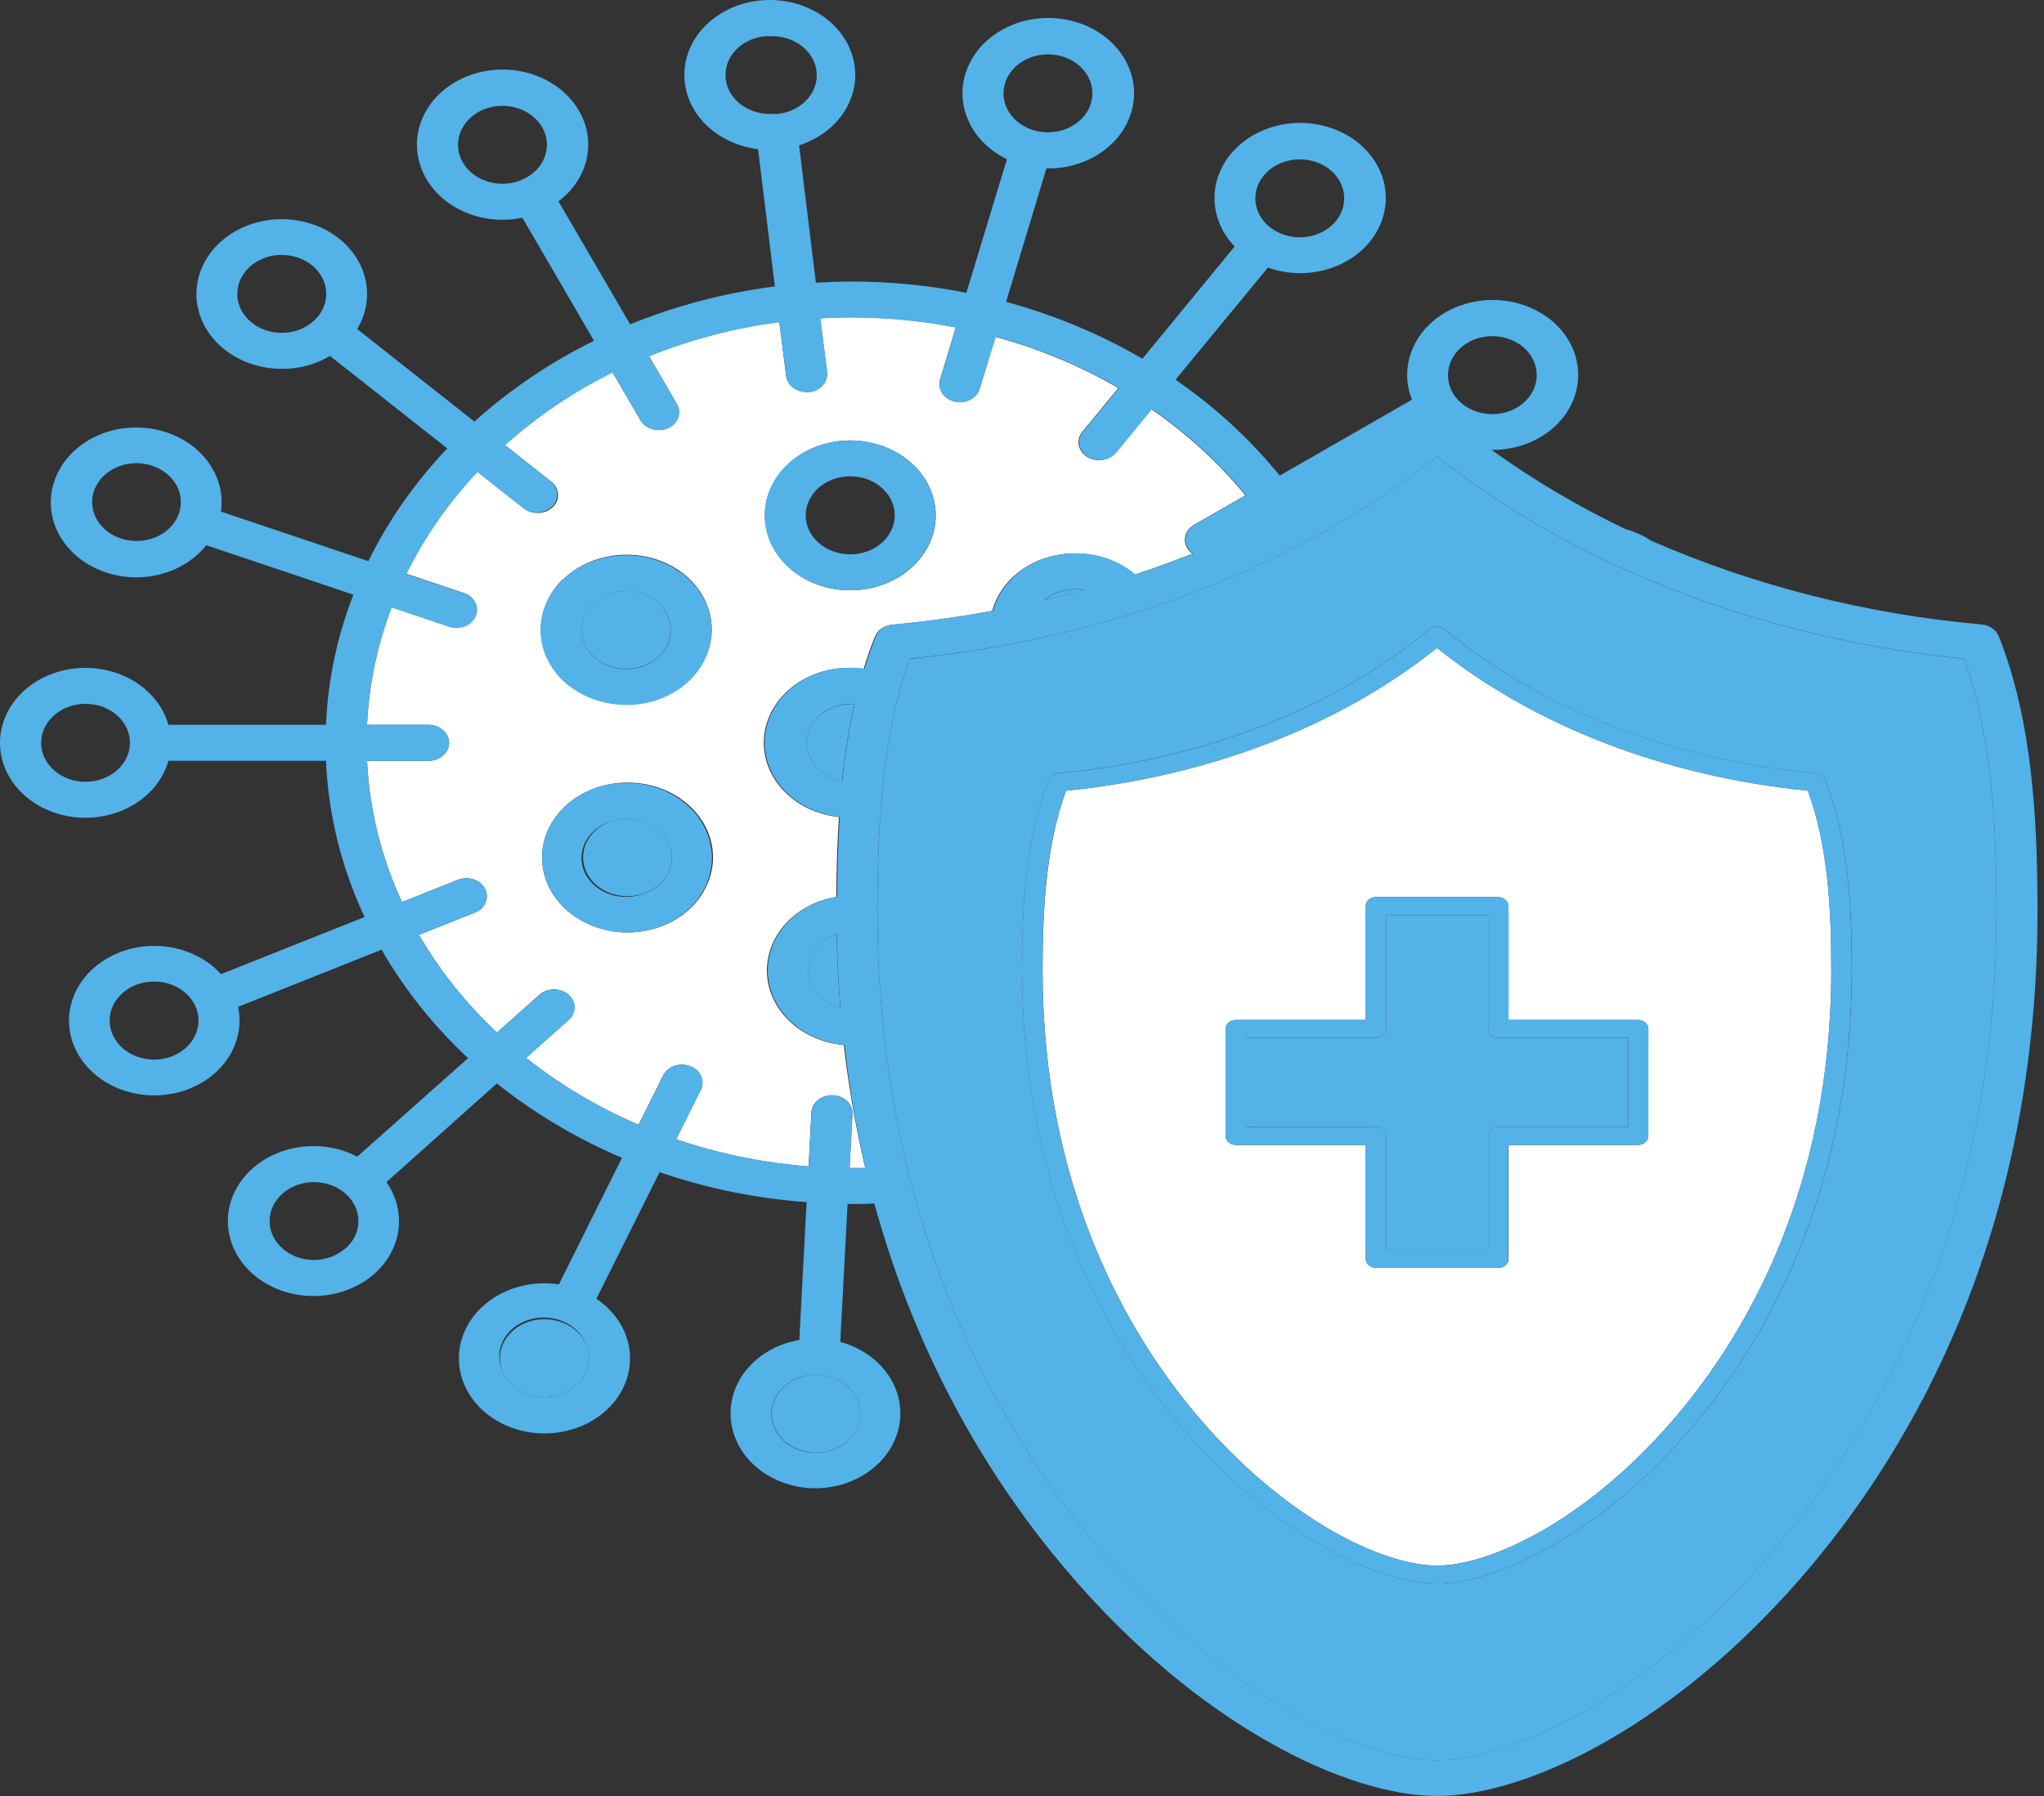 <svg width="33" height="29" viewBox="0 0 33 29" fill="none" xmlns="http://www.w3.org/2000/svg">
<rect x="0" y="0" width="33" height="29" fill="#333333" stroke="none"/>
<path d="M13.373 15.14C13.293 15.185 13.225 15.243 13.172 15.311C13.119 15.379 13.082 15.456 13.062 15.537C13.025 15.693 13.056 15.855 13.149 15.991C13.243 16.127 13.391 16.228 13.566 16.272C13.535 15.884 13.514 15.489 13.507 15.082C13.46 15.097 13.415 15.117 13.373 15.14Z" fill="#53B2E8"/>
<path d="M13.21 11.573C13.125 11.655 13.067 11.756 13.041 11.864C13.015 11.972 13.022 12.084 13.061 12.189C13.1 12.294 13.17 12.388 13.264 12.462C13.357 12.536 13.472 12.586 13.595 12.609C13.636 12.193 13.703 11.779 13.794 11.369C13.777 11.369 13.761 11.369 13.744 11.369C13.644 11.369 13.544 11.387 13.452 11.422C13.36 11.457 13.278 11.509 13.21 11.573Z" fill="#53B2E8"/>
<path d="M6.919 12.285H5.926C5.963 13.069 6.153 13.84 6.49 14.567L7.392 14.207C7.472 14.175 7.564 14.172 7.646 14.199C7.728 14.226 7.795 14.281 7.831 14.351C7.867 14.421 7.87 14.502 7.839 14.574C7.809 14.646 7.746 14.704 7.666 14.736L6.764 15.095C7.097 15.67 7.521 16.202 8.023 16.673L8.717 16.055C8.779 16.004 8.862 15.975 8.948 15.976C9.034 15.977 9.116 16.007 9.177 16.06C9.238 16.112 9.273 16.184 9.275 16.259C9.277 16.334 9.246 16.408 9.188 16.463L8.493 17.081C9.038 17.515 9.649 17.878 10.309 18.163L10.707 17.365C10.742 17.294 10.807 17.239 10.889 17.211C10.971 17.183 11.062 17.185 11.143 17.216C11.223 17.247 11.287 17.304 11.319 17.376C11.351 17.448 11.349 17.528 11.313 17.598L10.916 18.396C11.602 18.63 12.321 18.777 13.054 18.834L13.1 17.962C13.104 17.885 13.143 17.813 13.208 17.761C13.273 17.709 13.358 17.682 13.446 17.685C13.534 17.689 13.617 17.722 13.676 17.779C13.735 17.836 13.766 17.912 13.762 17.988L13.716 18.86H13.748C13.823 18.86 13.898 18.86 13.969 18.86C13.815 18.203 13.7 17.54 13.623 16.873C13.574 16.869 13.526 16.863 13.478 16.854C13.166 16.796 12.886 16.646 12.687 16.428C12.487 16.21 12.379 15.938 12.382 15.659C12.385 15.379 12.499 15.109 12.703 14.895C12.907 14.68 13.19 14.534 13.503 14.482C13.503 14.064 13.516 13.631 13.545 13.193C13.362 13.174 13.186 13.123 13.026 13.043C12.867 12.963 12.727 12.855 12.615 12.727C12.504 12.599 12.422 12.453 12.376 12.296C12.33 12.14 12.32 11.978 12.346 11.818C12.373 11.659 12.436 11.505 12.531 11.367C12.626 11.229 12.752 11.109 12.9 11.014C13.049 10.92 13.218 10.852 13.397 10.815C13.576 10.779 13.762 10.774 13.943 10.801C13.998 10.624 14.054 10.45 14.127 10.28C14.147 10.228 14.184 10.182 14.233 10.148C14.283 10.114 14.342 10.093 14.405 10.087C14.947 10.037 15.486 9.962 16.019 9.864C16.044 9.772 16.081 9.682 16.13 9.597C16.211 9.455 16.324 9.329 16.461 9.226C16.599 9.122 16.758 9.044 16.931 8.995C17.17 8.926 17.426 8.917 17.672 8.966C17.917 9.016 18.142 9.124 18.323 9.278C18.638 9.174 18.947 9.061 19.25 8.941C19.21 8.912 19.179 8.875 19.158 8.833C19.137 8.792 19.128 8.747 19.131 8.701C19.133 8.656 19.148 8.612 19.174 8.572C19.2 8.533 19.236 8.499 19.279 8.474L20.107 7.999C19.678 7.475 19.167 7.007 18.59 6.607L18.012 7.311C17.981 7.348 17.941 7.378 17.894 7.399C17.847 7.42 17.795 7.431 17.743 7.431C17.674 7.431 17.606 7.411 17.55 7.376C17.515 7.353 17.485 7.325 17.462 7.292C17.439 7.26 17.424 7.224 17.417 7.186C17.41 7.149 17.412 7.11 17.422 7.073C17.432 7.036 17.45 7.001 17.476 6.97L18.055 6.266C17.441 5.909 16.772 5.63 16.069 5.438L15.817 6.277C15.799 6.339 15.757 6.393 15.699 6.432C15.642 6.471 15.571 6.493 15.498 6.493C15.469 6.492 15.44 6.489 15.412 6.483C15.37 6.473 15.331 6.456 15.296 6.433C15.262 6.41 15.232 6.381 15.211 6.348C15.189 6.315 15.175 6.279 15.169 6.241C15.163 6.203 15.166 6.165 15.177 6.128L15.432 5.286C14.878 5.178 14.313 5.123 13.746 5.123C13.577 5.123 13.409 5.13 13.242 5.139L13.353 6.01C13.362 6.086 13.336 6.163 13.281 6.223C13.226 6.283 13.146 6.321 13.059 6.329H13.023C12.941 6.33 12.862 6.303 12.8 6.255C12.739 6.207 12.701 6.141 12.692 6.07L12.582 5.199C11.854 5.294 11.146 5.48 10.478 5.75L10.929 6.525C10.968 6.593 10.975 6.672 10.948 6.744C10.921 6.816 10.863 6.877 10.786 6.912C10.739 6.933 10.687 6.944 10.635 6.944C10.574 6.944 10.514 6.929 10.462 6.901C10.41 6.873 10.368 6.833 10.34 6.785L9.889 6.011C9.249 6.329 8.664 6.725 8.151 7.186L8.886 7.767C8.921 7.791 8.95 7.822 8.971 7.857C8.992 7.892 9.005 7.93 9.008 7.969C9.012 8.009 9.007 8.048 8.992 8.086C8.978 8.123 8.955 8.158 8.925 8.187C8.895 8.216 8.858 8.24 8.817 8.257C8.777 8.273 8.732 8.282 8.687 8.283C8.642 8.284 8.598 8.277 8.556 8.263C8.514 8.248 8.476 8.226 8.444 8.198L7.708 7.618C7.239 8.116 6.853 8.67 6.56 9.263L7.487 9.575C7.56 9.599 7.62 9.645 7.657 9.704C7.695 9.763 7.708 9.832 7.694 9.899C7.68 9.966 7.639 10.026 7.58 10.069C7.52 10.113 7.446 10.136 7.368 10.136C7.328 10.136 7.288 10.13 7.25 10.117L6.323 9.805C6.089 10.418 5.955 11.058 5.926 11.704H6.919C7.007 11.704 7.091 11.735 7.153 11.789C7.215 11.844 7.25 11.918 7.25 11.995C7.25 12.072 7.215 12.146 7.153 12.2C7.091 12.255 7.007 12.285 6.919 12.285ZM12.378 8.072C12.432 7.848 12.557 7.643 12.739 7.479C12.921 7.315 13.151 7.2 13.404 7.146C13.658 7.092 13.923 7.103 14.169 7.176C14.416 7.249 14.634 7.382 14.799 7.559C14.963 7.737 15.066 7.951 15.098 8.178C15.129 8.405 15.086 8.635 14.974 8.841C14.863 9.047 14.687 9.222 14.467 9.344C14.247 9.466 13.992 9.532 13.731 9.532C13.634 9.532 13.537 9.523 13.442 9.506C13.265 9.473 13.097 9.41 12.947 9.32C12.798 9.23 12.67 9.115 12.572 8.982C12.473 8.849 12.405 8.7 12.372 8.544C12.339 8.387 12.341 8.227 12.378 8.072ZM11.361 14.394C11.279 14.536 11.166 14.662 11.028 14.766C10.891 14.869 10.731 14.948 10.559 14.996C10.211 15.095 9.833 15.07 9.507 14.924C9.181 14.779 8.933 14.527 8.819 14.222C8.706 13.917 8.735 13.585 8.901 13.298C9.067 13.012 9.355 12.795 9.703 12.696C10.051 12.596 10.43 12.622 10.757 12.767C11.083 12.912 11.33 13.166 11.444 13.471C11.5 13.622 11.522 13.782 11.507 13.94C11.492 14.099 11.442 14.253 11.359 14.394H11.361ZM9.086 9.361C9.207 9.242 9.353 9.146 9.516 9.077C9.68 9.008 9.857 8.968 10.037 8.959C10.218 8.95 10.399 8.972 10.57 9.024C10.742 9.077 10.899 9.158 11.034 9.264C11.306 9.479 11.469 9.78 11.489 10.1C11.508 10.42 11.382 10.735 11.138 10.973C11.017 11.092 10.871 11.188 10.707 11.257C10.544 11.325 10.367 11.364 10.186 11.372C10.16 11.372 10.135 11.372 10.111 11.372C9.844 11.372 9.583 11.305 9.36 11.177C9.136 11.05 8.96 10.868 8.851 10.655C8.743 10.441 8.707 10.205 8.749 9.974C8.791 9.743 8.908 9.528 9.086 9.354V9.361Z" fill="white"/>
<path d="M23.2 25.28C24.082 25.28 25.666 24.521 27.074 22.854C28.211 21.508 29.566 19.167 29.566 15.665C29.566 14.731 29.521 13.661 29.187 12.767C26.892 12.539 24.772 11.724 23.2 10.461C21.623 11.724 19.506 12.539 17.212 12.767C16.881 13.661 16.832 14.731 16.832 15.665C16.832 19.167 18.187 21.508 19.324 22.854C20.732 24.521 22.319 25.28 23.2 25.28ZM19.786 18.342V16.614C19.786 16.576 19.804 16.539 19.835 16.512C19.866 16.485 19.908 16.469 19.952 16.469H22.049V14.63C22.049 14.591 22.066 14.555 22.097 14.527C22.128 14.5 22.17 14.485 22.214 14.485H24.184C24.228 14.485 24.27 14.5 24.301 14.527C24.332 14.555 24.35 14.591 24.35 14.63V16.469H26.446C26.49 16.469 26.532 16.485 26.564 16.512C26.595 16.539 26.612 16.576 26.612 16.614V18.342C26.612 18.381 26.595 18.418 26.564 18.445C26.532 18.472 26.49 18.488 26.446 18.488H24.355V20.327C24.355 20.365 24.338 20.402 24.307 20.429C24.276 20.456 24.233 20.472 24.19 20.472H22.214C22.17 20.472 22.128 20.456 22.097 20.429C22.066 20.402 22.049 20.365 22.049 20.327V18.488H19.952C19.908 18.488 19.866 18.472 19.835 18.445C19.804 18.418 19.786 18.381 19.786 18.342Z" fill="white"/>
<path d="M17.139 9.545C17.037 9.574 16.945 9.623 16.867 9.688C17.079 9.637 17.289 9.584 17.497 9.527C17.452 9.519 17.407 9.514 17.36 9.514C17.285 9.514 17.21 9.525 17.139 9.545Z" fill="#53B2E8"/>
<path d="M9.631 10.641C9.773 10.752 9.959 10.809 10.149 10.8C10.338 10.791 10.517 10.717 10.644 10.593C10.736 10.503 10.797 10.391 10.818 10.271C10.84 10.151 10.821 10.028 10.765 9.917C10.709 9.806 10.617 9.712 10.501 9.645C10.385 9.579 10.249 9.543 10.111 9.543H10.072C9.931 9.549 9.794 9.593 9.68 9.667C9.567 9.742 9.481 9.844 9.434 9.962C9.386 10.079 9.38 10.206 9.415 10.327C9.45 10.448 9.525 10.556 9.631 10.64V10.641Z" fill="#53B2E8"/>
<path d="M14.166 14.719C14.166 19.717 16.098 23.055 17.721 24.98C19.718 27.346 21.962 28.424 23.2 28.424C24.438 28.424 26.681 27.346 28.678 24.98C30.3 23.059 32.233 19.721 32.233 14.719C32.233 13.404 32.169 11.901 31.711 10.64C28.456 10.308 25.453 9.153 23.2 7.371C20.945 9.153 17.942 10.308 14.688 10.64C14.23 11.901 14.166 13.404 14.166 14.719ZM16.933 12.583C16.943 12.557 16.962 12.534 16.986 12.517C17.011 12.5 17.041 12.489 17.072 12.486C19.389 12.275 21.527 11.447 23.086 10.156C23.117 10.13 23.158 10.116 23.2 10.116C23.242 10.116 23.283 10.13 23.314 10.156C24.872 11.448 27.004 12.277 29.327 12.487C29.358 12.49 29.388 12.501 29.412 12.518C29.437 12.535 29.456 12.558 29.466 12.584C29.847 13.537 29.898 14.675 29.898 15.665C29.898 22.201 25.203 25.57 23.2 25.57C21.197 25.57 16.501 22.201 16.501 15.665C16.501 14.675 16.552 13.535 16.933 12.583Z" fill="#53B2E8"/>
<path d="M22.38 18.342V20.182H24.024V18.342C24.024 18.304 24.041 18.267 24.072 18.24C24.103 18.212 24.145 18.197 24.189 18.197H26.286V16.76H24.189C24.145 16.76 24.103 16.744 24.072 16.717C24.041 16.69 24.024 16.653 24.024 16.615V14.775H22.38V16.615C22.38 16.653 22.362 16.69 22.331 16.717C22.3 16.744 22.258 16.76 22.214 16.76H20.117V18.197H22.214C22.258 18.197 22.3 18.212 22.331 18.24C22.362 18.267 22.38 18.304 22.38 18.342Z" fill="#53B2E8"/>
<path d="M10.129 13.215C10.054 13.215 9.979 13.225 9.908 13.246C9.737 13.295 9.593 13.399 9.505 13.537C9.417 13.675 9.392 13.837 9.434 13.991C9.476 14.144 9.583 14.278 9.733 14.366C9.883 14.454 10.065 14.488 10.243 14.463C10.421 14.438 10.582 14.355 10.694 14.231C10.805 14.107 10.859 13.95 10.844 13.793C10.83 13.635 10.748 13.488 10.616 13.381C10.483 13.274 10.309 13.214 10.129 13.215Z" fill="#53B2E8"/>
<path d="M13.173 22.199C13.033 22.2 12.896 22.236 12.78 22.304C12.663 22.372 12.571 22.468 12.516 22.581C12.461 22.694 12.445 22.819 12.471 22.94C12.496 23.061 12.561 23.173 12.658 23.262C12.754 23.35 12.879 23.412 13.015 23.44C13.152 23.467 13.295 23.459 13.426 23.416C13.557 23.373 13.671 23.297 13.754 23.198C13.836 23.099 13.884 22.98 13.891 22.858C13.899 22.691 13.831 22.528 13.703 22.405C13.575 22.281 13.396 22.207 13.206 22.199H13.173Z" fill="#53B2E8"/>
<path d="M9.078 21.354C8.948 21.304 8.804 21.289 8.664 21.311C8.524 21.332 8.395 21.39 8.292 21.477C8.19 21.563 8.119 21.674 8.089 21.796C8.058 21.917 8.07 22.044 8.122 22.16C8.165 22.256 8.235 22.342 8.324 22.409C8.414 22.476 8.521 22.523 8.636 22.545C8.752 22.567 8.871 22.564 8.985 22.535C9.098 22.507 9.202 22.455 9.287 22.384C9.372 22.312 9.435 22.223 9.472 22.125C9.508 22.026 9.516 21.921 9.496 21.82C9.475 21.718 9.426 21.622 9.353 21.541C9.28 21.459 9.186 21.395 9.078 21.354Z" fill="#53B2E8"/>
<path d="M9.188 11.073C9.441 11.273 9.769 11.383 10.109 11.383C10.133 11.383 10.159 11.383 10.184 11.383C10.365 11.375 10.542 11.336 10.706 11.267C10.869 11.199 11.015 11.102 11.136 10.984C11.319 10.806 11.437 10.584 11.476 10.347C11.515 10.11 11.473 9.867 11.354 9.651C11.236 9.435 11.047 9.255 10.812 9.133C10.577 9.011 10.306 8.953 10.033 8.967C9.76 8.98 9.498 9.063 9.28 9.206C9.061 9.35 8.896 9.547 8.805 9.772C8.714 9.998 8.702 10.242 8.769 10.474C8.837 10.706 8.981 10.915 9.184 11.075L9.188 11.073ZM9.577 9.753C9.64 9.691 9.716 9.641 9.801 9.605C9.886 9.569 9.978 9.549 10.072 9.545H10.111C10.276 9.545 10.435 9.594 10.563 9.685C10.691 9.776 10.78 9.902 10.814 10.043C10.848 10.184 10.826 10.332 10.752 10.46C10.677 10.589 10.555 10.691 10.404 10.75C10.254 10.809 10.085 10.821 9.926 10.784C9.767 10.746 9.627 10.662 9.531 10.546C9.434 10.429 9.385 10.287 9.394 10.143C9.402 9.998 9.467 9.861 9.577 9.754V9.753Z" fill="#53B2E8"/>
<path d="M9.702 12.696C9.391 12.786 9.125 12.97 8.954 13.215C8.783 13.461 8.718 13.752 8.769 14.036C8.821 14.32 8.986 14.579 9.236 14.766C9.485 14.953 9.802 15.056 10.131 15.056C10.275 15.056 10.419 15.036 10.556 14.997C10.901 14.895 11.185 14.678 11.348 14.393C11.511 14.108 11.539 13.779 11.426 13.476C11.314 13.173 11.07 12.921 10.747 12.775C10.424 12.629 10.049 12.601 9.702 12.696ZM10.351 14.444C10.261 14.473 10.164 14.486 10.068 14.481C9.972 14.477 9.877 14.456 9.791 14.418C9.704 14.381 9.627 14.329 9.564 14.265C9.5 14.202 9.453 14.127 9.423 14.047C9.393 13.966 9.382 13.881 9.391 13.797C9.399 13.713 9.427 13.631 9.473 13.556C9.518 13.482 9.58 13.416 9.655 13.363C9.731 13.31 9.817 13.271 9.91 13.248C9.981 13.227 10.056 13.217 10.131 13.217C10.301 13.217 10.466 13.271 10.596 13.368C10.725 13.465 10.811 13.6 10.838 13.748C10.864 13.896 10.83 14.047 10.741 14.175C10.652 14.302 10.514 14.398 10.351 14.444Z" fill="#53B2E8"/>
<path d="M13.44 9.505C13.535 9.522 13.632 9.531 13.729 9.531C14.082 9.53 14.422 9.411 14.677 9.197C14.933 8.983 15.085 8.691 15.103 8.382C15.121 8.072 15.002 7.769 14.772 7.533C14.542 7.298 14.218 7.149 13.867 7.118C13.515 7.086 13.163 7.174 12.883 7.363C12.604 7.552 12.417 7.828 12.362 8.134C12.308 8.44 12.389 8.753 12.589 9.008C12.79 9.263 13.094 9.441 13.44 9.505ZM13.024 8.191C13.058 8.048 13.148 7.92 13.278 7.829C13.408 7.738 13.569 7.689 13.736 7.691C13.902 7.692 14.062 7.745 14.189 7.839C14.317 7.932 14.403 8.062 14.433 8.205C14.464 8.349 14.436 8.497 14.356 8.625C14.276 8.753 14.148 8.852 13.993 8.906C13.839 8.96 13.668 8.966 13.509 8.921C13.351 8.877 13.215 8.786 13.124 8.664C13.073 8.595 13.037 8.517 13.02 8.436C13.003 8.355 13.004 8.271 13.024 8.191Z" fill="#53B2E8"/>
<path d="M2.719 11.704C2.638 11.417 2.44 11.166 2.163 10.998C1.885 10.831 1.547 10.758 1.213 10.793C0.878 10.829 0.57 10.971 0.347 11.192C0.123 11.414 0 11.699 0 11.995C0 12.29 0.123 12.575 0.347 12.797C0.57 13.018 0.878 13.16 1.213 13.196C1.547 13.231 1.885 13.158 2.163 12.991C2.44 12.823 2.638 12.572 2.719 12.285H5.263C5.3 13.151 5.511 14.005 5.886 14.807L3.568 15.73C3.359 15.499 3.061 15.343 2.73 15.292C2.4 15.24 2.059 15.297 1.772 15.451C1.485 15.605 1.273 15.845 1.174 16.127C1.076 16.409 1.099 16.713 1.238 16.981C1.378 17.249 1.624 17.464 1.931 17.583C2.239 17.703 2.585 17.72 2.906 17.631C3.226 17.542 3.498 17.354 3.671 17.101C3.844 16.848 3.905 16.548 3.843 16.258L6.161 15.335C6.528 15.974 6.998 16.564 7.557 17.086L5.768 18.677C5.552 18.563 5.305 18.504 5.054 18.507C4.688 18.508 4.338 18.637 4.08 18.864C3.822 19.092 3.678 19.401 3.679 19.721C3.681 20.042 3.827 20.35 4.087 20.576C4.346 20.802 4.698 20.928 5.064 20.927H5.074C5.318 20.926 5.557 20.867 5.767 20.758C5.977 20.649 6.15 20.493 6.269 20.306C6.387 20.119 6.447 19.907 6.442 19.693C6.436 19.479 6.367 19.27 6.239 19.088L8.022 17.495C8.627 17.978 9.307 18.382 10.042 18.696L9.023 20.739C8.72 20.693 8.407 20.738 8.135 20.866C7.864 20.994 7.649 21.198 7.526 21.446C7.421 21.654 7.386 21.884 7.423 22.109C7.46 22.334 7.569 22.545 7.737 22.719C7.905 22.892 8.125 23.02 8.372 23.089C8.619 23.158 8.883 23.165 9.134 23.108C9.385 23.052 9.613 22.934 9.792 22.769C9.971 22.604 10.093 22.399 10.144 22.176C10.196 21.953 10.175 21.722 10.084 21.509C9.993 21.296 9.835 21.11 9.629 20.971L10.649 18.927C11.409 19.189 12.208 19.352 13.022 19.411L12.905 21.637C12.602 21.689 12.328 21.829 12.127 22.034C11.926 22.239 11.809 22.497 11.796 22.767C11.779 23.087 11.908 23.401 12.154 23.638C12.4 23.875 12.744 24.016 13.109 24.031H13.175C13.503 24.028 13.819 23.922 14.066 23.732C14.313 23.542 14.475 23.281 14.522 22.996C14.569 22.711 14.499 22.42 14.323 22.177C14.148 21.933 13.879 21.753 13.566 21.668L13.684 19.441H13.746C13.87 19.441 13.994 19.441 14.116 19.433C14.84 22.073 16.084 24.014 17.189 25.322C19.334 27.864 21.754 29 23.2 29C24.646 29 27.062 27.863 29.21 25.322C30.892 23.331 32.895 19.876 32.895 14.719C32.895 13.294 32.821 11.654 32.27 10.276C32.25 10.224 32.213 10.178 32.163 10.144C32.114 10.11 32.055 10.088 31.992 10.083C30.137 9.918 28.331 9.461 26.662 8.733C26.634 8.716 26.607 8.698 26.577 8.681C26.474 8.622 26.363 8.577 26.246 8.545C25.48 8.179 24.755 7.751 24.082 7.265H24.098C24.391 7.265 24.677 7.184 24.913 7.032C25.15 6.881 25.325 6.667 25.414 6.422C25.503 6.178 25.502 5.914 25.409 5.671C25.316 5.427 25.137 5.215 24.899 5.067C24.66 4.918 24.373 4.84 24.08 4.843C23.788 4.847 23.503 4.932 23.269 5.086C23.035 5.241 22.863 5.456 22.778 5.702C22.693 5.948 22.699 6.211 22.796 6.454L20.661 7.68C20.187 7.096 19.621 6.574 18.979 6.131L20.47 4.321C20.783 4.433 21.131 4.44 21.45 4.342C21.769 4.243 22.035 4.046 22.199 3.787C22.363 3.528 22.414 3.225 22.341 2.936C22.268 2.646 22.076 2.39 21.803 2.216C21.53 2.042 21.193 1.962 20.857 1.99C20.521 2.019 20.208 2.155 19.978 2.372C19.748 2.589 19.616 2.872 19.608 3.168C19.6 3.464 19.716 3.753 19.933 3.98L18.444 5.793C17.764 5.395 17.023 5.086 16.243 4.874L16.894 2.72H16.919C17.257 2.721 17.583 2.614 17.837 2.419C18.091 2.224 18.255 1.954 18.298 1.661C18.341 1.367 18.26 1.07 18.071 0.825C17.882 0.579 17.597 0.403 17.27 0.329C16.944 0.255 16.597 0.288 16.297 0.422C15.996 0.557 15.761 0.782 15.637 1.058C15.512 1.333 15.507 1.638 15.621 1.917C15.735 2.195 15.961 2.428 16.257 2.57L15.602 4.728C14.993 4.607 14.37 4.546 13.746 4.546C13.553 4.546 13.361 4.554 13.172 4.565L12.901 2.347C13.218 2.245 13.481 2.046 13.641 1.786C13.802 1.526 13.848 1.224 13.772 0.936C13.696 0.649 13.502 0.395 13.228 0.224C12.953 0.053 12.617 -0.025 12.282 0.007C11.947 0.038 11.637 0.176 11.41 0.394C11.182 0.612 11.054 0.896 11.049 1.191C11.044 1.486 11.162 1.773 11.381 1.998C11.6 2.222 11.906 2.368 12.239 2.409L12.51 4.625C11.701 4.729 10.915 4.935 10.174 5.237L9.016 3.251C9.25 3.075 9.411 2.835 9.471 2.569C9.531 2.304 9.487 2.028 9.347 1.787C9.229 1.584 9.049 1.414 8.826 1.297C8.604 1.179 8.348 1.119 8.089 1.123C7.829 1.127 7.576 1.196 7.359 1.32C7.141 1.444 6.968 1.62 6.859 1.826C6.75 2.033 6.709 2.262 6.742 2.488C6.774 2.714 6.879 2.928 7.043 3.104C7.208 3.28 7.425 3.412 7.671 3.485C7.917 3.558 8.182 3.569 8.434 3.516L9.59 5.502C8.879 5.854 8.229 6.293 7.66 6.807L5.766 5.313C5.907 5.08 5.957 4.813 5.908 4.552C5.859 4.291 5.715 4.052 5.496 3.87C5.277 3.688 4.997 3.575 4.697 3.546C4.398 3.518 4.096 3.576 3.838 3.713C3.58 3.849 3.38 4.056 3.269 4.301C3.158 4.547 3.141 4.817 3.222 5.072C3.303 5.326 3.477 5.551 3.717 5.71C3.957 5.87 4.25 5.956 4.552 5.955H4.627C4.878 5.944 5.12 5.872 5.327 5.747L7.221 7.24C6.699 7.79 6.269 8.404 5.947 9.061L3.568 8.261C3.6 8.036 3.559 7.807 3.45 7.602C3.341 7.396 3.168 7.221 2.951 7.098C2.734 6.974 2.482 6.907 2.224 6.903C1.965 6.899 1.71 6.958 1.489 7.075C1.267 7.192 1.087 7.361 0.97 7.563C0.853 7.766 0.802 7.993 0.825 8.219C0.848 8.445 0.943 8.66 1.098 8.841C1.254 9.023 1.465 9.161 1.707 9.242C1.865 9.295 2.032 9.323 2.201 9.323C2.423 9.322 2.642 9.275 2.838 9.185C3.035 9.094 3.204 8.964 3.331 8.804L5.705 9.602C5.442 10.28 5.293 10.988 5.263 11.704H2.719ZM1.381 12.624C1.239 12.624 1.101 12.587 0.983 12.518C0.865 12.448 0.773 12.35 0.718 12.235C0.664 12.12 0.65 11.994 0.678 11.872C0.705 11.75 0.774 11.638 0.874 11.55C0.974 11.462 1.102 11.402 1.241 11.377C1.38 11.353 1.525 11.366 1.656 11.413C1.787 11.461 1.899 11.541 1.978 11.645C2.056 11.748 2.098 11.87 2.098 11.995C2.098 12.161 2.022 12.321 1.888 12.439C1.754 12.557 1.571 12.623 1.381 12.624ZM3.159 16.7C3.11 16.817 3.022 16.918 2.906 16.991C2.791 17.064 2.654 17.105 2.512 17.109C2.37 17.113 2.23 17.08 2.109 17.015C1.989 16.949 1.893 16.853 1.835 16.739C1.786 16.645 1.764 16.542 1.772 16.439C1.779 16.335 1.815 16.235 1.878 16.147C1.94 16.059 2.026 15.986 2.128 15.934C2.23 15.882 2.345 15.853 2.463 15.85C2.581 15.846 2.698 15.868 2.804 15.914C2.91 15.96 3.001 16.027 3.07 16.112C3.139 16.196 3.183 16.293 3.199 16.396C3.214 16.499 3.2 16.603 3.159 16.7ZM5.575 20.158C5.509 20.217 5.43 20.264 5.343 20.296C5.256 20.328 5.163 20.345 5.069 20.345C4.976 20.346 4.883 20.33 4.797 20.299C4.711 20.268 4.632 20.222 4.566 20.164C4.499 20.106 4.446 20.037 4.409 19.961C4.372 19.885 4.353 19.804 4.353 19.721C4.352 19.638 4.37 19.557 4.405 19.48C4.441 19.404 4.493 19.334 4.559 19.275C4.625 19.216 4.704 19.17 4.79 19.137C4.877 19.105 4.97 19.088 5.064 19.088C5.158 19.087 5.252 19.103 5.339 19.134C5.426 19.165 5.505 19.211 5.572 19.269C5.64 19.327 5.693 19.396 5.73 19.472C5.767 19.548 5.786 19.63 5.787 19.712C5.787 19.795 5.77 19.877 5.734 19.953C5.699 20.03 5.646 20.1 5.58 20.158H5.575ZM9.447 22.183C9.39 22.296 9.296 22.393 9.177 22.46C9.057 22.527 8.918 22.561 8.777 22.559C8.635 22.556 8.497 22.517 8.381 22.446C8.265 22.375 8.175 22.276 8.123 22.16C8.083 22.082 8.062 21.999 8.061 21.914C8.059 21.828 8.077 21.744 8.114 21.665C8.151 21.587 8.205 21.515 8.274 21.455C8.343 21.396 8.426 21.349 8.516 21.318C8.606 21.287 8.703 21.272 8.8 21.275C8.897 21.277 8.992 21.297 9.08 21.333C9.168 21.369 9.247 21.42 9.312 21.483C9.376 21.547 9.426 21.621 9.457 21.701C9.492 21.778 9.509 21.86 9.507 21.943C9.505 22.025 9.485 22.107 9.447 22.183ZM20.404 2.834C20.486 2.734 20.602 2.656 20.735 2.613C20.868 2.57 21.012 2.562 21.151 2.59C21.289 2.619 21.414 2.683 21.511 2.774C21.607 2.866 21.671 2.98 21.693 3.103C21.716 3.226 21.696 3.352 21.637 3.465C21.578 3.578 21.482 3.673 21.361 3.738C21.241 3.804 21.1 3.836 20.958 3.831C20.817 3.827 20.68 3.785 20.565 3.712C20.488 3.664 20.423 3.603 20.374 3.533C20.324 3.463 20.291 3.384 20.276 3.303C20.261 3.221 20.265 3.138 20.287 3.057C20.308 2.977 20.348 2.901 20.404 2.834ZM16.224 1.351C16.266 1.209 16.361 1.085 16.496 0.999C16.63 0.913 16.794 0.871 16.96 0.879C17.125 0.887 17.283 0.946 17.405 1.044C17.527 1.143 17.607 1.276 17.63 1.42C17.652 1.565 17.617 1.712 17.531 1.836C17.444 1.96 17.311 2.054 17.154 2.102C16.996 2.149 16.825 2.148 16.67 2.097C16.514 2.046 16.383 1.95 16.299 1.824C16.204 1.681 16.177 1.511 16.224 1.351ZM8.795 2.531C8.766 2.61 8.72 2.683 8.658 2.746C8.597 2.809 8.523 2.861 8.438 2.898C8.291 2.965 8.121 2.984 7.959 2.953C7.797 2.922 7.652 2.842 7.549 2.728C7.447 2.614 7.392 2.472 7.395 2.326C7.398 2.181 7.459 2.041 7.566 1.93C7.674 1.819 7.822 1.744 7.985 1.719C8.149 1.693 8.317 1.718 8.462 1.789C8.607 1.86 8.719 1.972 8.78 2.108C8.841 2.243 8.846 2.393 8.795 2.531ZM5.082 5.165C5.004 5.242 4.904 5.301 4.794 5.337C4.683 5.372 4.563 5.383 4.447 5.368C4.33 5.353 4.219 5.314 4.124 5.252C4.029 5.191 3.952 5.11 3.901 5.017C3.85 4.923 3.826 4.82 3.832 4.717C3.837 4.614 3.871 4.513 3.932 4.424C3.992 4.335 4.076 4.26 4.177 4.207C4.278 4.153 4.393 4.122 4.511 4.117H4.549C4.688 4.117 4.824 4.152 4.94 4.218C5.057 4.284 5.149 4.378 5.205 4.49C5.262 4.601 5.28 4.724 5.258 4.844C5.237 4.964 5.175 5.076 5.082 5.166V5.165ZM13.89 22.857C13.884 22.98 13.836 23.099 13.754 23.199C13.671 23.299 13.557 23.376 13.425 23.419C13.293 23.462 13.15 23.471 13.013 23.444C12.875 23.416 12.75 23.354 12.653 23.265C12.556 23.175 12.491 23.063 12.466 22.942C12.44 22.82 12.457 22.695 12.512 22.581C12.567 22.468 12.659 22.371 12.777 22.303C12.894 22.235 13.032 22.199 13.173 22.199H13.206C13.396 22.207 13.575 22.281 13.703 22.404C13.831 22.528 13.898 22.691 13.89 22.857ZM23.701 5.53C23.82 5.462 23.959 5.427 24.101 5.428C24.243 5.429 24.381 5.468 24.498 5.538C24.615 5.608 24.706 5.707 24.759 5.823C24.811 5.938 24.824 6.065 24.795 6.187C24.766 6.308 24.696 6.42 24.595 6.507C24.493 6.594 24.365 6.653 24.226 6.676C24.086 6.699 23.942 6.685 23.811 6.636C23.681 6.587 23.57 6.506 23.492 6.401C23.389 6.262 23.353 6.092 23.392 5.929C23.431 5.766 23.542 5.623 23.701 5.531V5.53ZM23.2 7.369C25.453 9.152 28.456 10.306 31.711 10.638C32.169 11.897 32.233 13.402 32.233 14.717C32.233 19.715 30.3 23.054 28.678 24.978C26.681 27.345 24.438 28.422 23.2 28.422C21.962 28.422 19.72 27.344 17.721 24.977C16.098 23.057 14.166 19.718 14.166 14.716C14.166 13.401 14.23 11.899 14.688 10.637C17.942 10.309 20.945 9.154 23.2 7.372V7.369ZM16.868 9.685C16.945 9.62 17.038 9.571 17.139 9.542C17.21 9.522 17.285 9.511 17.36 9.511C17.406 9.511 17.452 9.516 17.497 9.524C17.287 9.583 17.077 9.637 16.868 9.688V9.685ZM12.506 1.836C12.317 1.854 12.128 1.805 11.979 1.7C11.831 1.596 11.737 1.443 11.717 1.277C11.697 1.111 11.752 0.945 11.872 0.815C11.991 0.685 12.165 0.603 12.354 0.585C12.379 0.585 12.405 0.585 12.43 0.585C12.62 0.576 12.807 0.634 12.948 0.746C13.09 0.857 13.175 1.014 13.185 1.181C13.196 1.348 13.13 1.511 13.002 1.635C12.875 1.76 12.697 1.834 12.506 1.843V1.836ZM6.919 11.704H5.926C5.956 11.059 6.09 10.421 6.325 9.81L7.252 10.121C7.29 10.134 7.33 10.141 7.37 10.141C7.448 10.141 7.522 10.117 7.582 10.074C7.642 10.03 7.682 9.97 7.696 9.904C7.71 9.837 7.697 9.768 7.66 9.709C7.622 9.649 7.562 9.604 7.489 9.579L6.562 9.268C6.855 8.674 7.241 8.12 7.71 7.622L8.446 8.203C8.507 8.251 8.585 8.277 8.667 8.277C8.734 8.277 8.799 8.259 8.854 8.226C8.909 8.193 8.952 8.146 8.975 8.091C8.999 8.036 9.004 7.976 8.988 7.919C8.972 7.862 8.937 7.81 8.888 7.771L8.153 7.19C8.666 6.729 9.252 6.334 9.891 6.015L10.342 6.79C10.37 6.837 10.412 6.877 10.464 6.905C10.516 6.933 10.576 6.948 10.637 6.948C10.689 6.948 10.741 6.937 10.788 6.916C10.865 6.881 10.923 6.821 10.95 6.749C10.977 6.676 10.97 6.597 10.931 6.529L10.48 5.755C11.148 5.484 11.856 5.299 12.584 5.203L12.694 6.074C12.703 6.146 12.741 6.212 12.803 6.26C12.864 6.308 12.943 6.334 13.025 6.334H13.061C13.149 6.325 13.228 6.287 13.284 6.227C13.338 6.167 13.364 6.091 13.355 6.014L13.245 5.143C13.411 5.134 13.576 5.128 13.748 5.128C14.315 5.128 14.88 5.182 15.434 5.29L15.179 6.132C15.168 6.169 15.165 6.208 15.171 6.245C15.177 6.283 15.191 6.32 15.213 6.353C15.235 6.386 15.264 6.415 15.298 6.438C15.333 6.461 15.372 6.478 15.414 6.488C15.442 6.494 15.471 6.497 15.5 6.497C15.573 6.496 15.644 6.474 15.701 6.434C15.759 6.394 15.8 6.339 15.817 6.277L16.079 5.436C16.782 5.629 17.451 5.908 18.065 6.265L17.486 6.969C17.46 7 17.442 7.035 17.432 7.072C17.422 7.109 17.42 7.147 17.427 7.185C17.434 7.223 17.449 7.259 17.472 7.291C17.494 7.324 17.524 7.352 17.56 7.374C17.616 7.41 17.683 7.429 17.753 7.429C17.805 7.43 17.857 7.419 17.904 7.398C17.951 7.377 17.991 7.347 18.022 7.309L18.6 6.606C19.177 7.005 19.688 7.474 20.117 7.998L19.289 8.473C19.246 8.498 19.21 8.531 19.184 8.571C19.158 8.61 19.143 8.655 19.14 8.7C19.137 8.745 19.147 8.791 19.168 8.832C19.189 8.874 19.22 8.911 19.26 8.94C18.957 9.061 18.648 9.173 18.333 9.276C18.153 9.123 17.928 9.015 17.683 8.965C17.439 8.915 17.183 8.925 16.944 8.993C16.771 9.042 16.612 9.12 16.474 9.223C16.337 9.327 16.224 9.453 16.143 9.595C16.094 9.68 16.057 9.769 16.032 9.862C15.499 9.96 14.96 10.034 14.418 10.085C14.355 10.09 14.296 10.112 14.246 10.146C14.197 10.18 14.16 10.226 14.14 10.278C14.071 10.448 14.012 10.622 13.956 10.799C13.775 10.772 13.589 10.777 13.41 10.813C13.231 10.85 13.062 10.918 12.914 11.012C12.765 11.107 12.639 11.227 12.544 11.365C12.449 11.503 12.386 11.656 12.359 11.816C12.333 11.975 12.343 12.138 12.389 12.294C12.435 12.45 12.517 12.597 12.628 12.725C12.74 12.853 12.88 12.96 13.04 13.04C13.199 13.12 13.375 13.172 13.558 13.191C13.529 13.628 13.518 14.062 13.516 14.479C13.203 14.532 12.92 14.678 12.716 14.892C12.512 15.107 12.398 15.377 12.395 15.656C12.392 15.936 12.5 16.208 12.7 16.426C12.899 16.644 13.179 16.794 13.491 16.852C13.539 16.861 13.587 16.867 13.636 16.871C13.709 17.539 13.82 18.203 13.971 18.86C13.896 18.86 13.821 18.86 13.75 18.86H13.718L13.764 17.989C13.768 17.912 13.737 17.837 13.678 17.78C13.619 17.723 13.536 17.689 13.448 17.686C13.36 17.682 13.275 17.709 13.21 17.762C13.145 17.814 13.106 17.886 13.102 17.963L13.056 18.834C12.323 18.778 11.604 18.63 10.918 18.397L11.316 17.599C11.351 17.529 11.353 17.448 11.321 17.377C11.289 17.305 11.226 17.247 11.145 17.216C11.065 17.185 10.973 17.184 10.892 17.212C10.81 17.24 10.744 17.295 10.709 17.366L10.311 18.163C9.651 17.879 9.04 17.515 8.495 17.082L9.19 16.464C9.248 16.408 9.279 16.335 9.277 16.26C9.275 16.185 9.24 16.113 9.179 16.06C9.118 16.007 9.036 15.977 8.95 15.977C8.864 15.976 8.781 16.004 8.719 16.056L8.022 16.673C7.521 16.201 7.097 15.67 6.764 15.095L7.666 14.736C7.746 14.704 7.808 14.646 7.839 14.573C7.87 14.501 7.867 14.421 7.831 14.351C7.795 14.281 7.728 14.226 7.646 14.199C7.564 14.172 7.472 14.175 7.392 14.206L6.49 14.566C6.153 13.84 5.963 13.068 5.926 12.285H6.919C7.007 12.285 7.091 12.254 7.153 12.2C7.215 12.145 7.25 12.072 7.25 11.995C7.25 11.918 7.215 11.844 7.153 11.789C7.091 11.735 7.007 11.704 6.919 11.704ZM13.797 11.369C13.707 11.779 13.64 12.193 13.599 12.609C13.424 12.578 13.269 12.491 13.164 12.365C13.059 12.239 13.01 12.083 13.029 11.928C13.048 11.773 13.132 11.629 13.264 11.525C13.397 11.421 13.57 11.364 13.748 11.365C13.761 11.365 13.779 11.368 13.795 11.369H13.797ZM13.569 16.271C13.395 16.227 13.246 16.127 13.153 15.991C13.059 15.854 13.028 15.692 13.066 15.536C13.085 15.456 13.122 15.379 13.175 15.311C13.229 15.242 13.297 15.184 13.376 15.139C13.418 15.116 13.463 15.097 13.511 15.081C13.515 15.489 13.54 15.885 13.567 16.271H13.569ZM2.872 8.334C2.825 8.44 2.746 8.534 2.643 8.604C2.54 8.674 2.417 8.718 2.287 8.731C2.158 8.744 2.027 8.726 1.908 8.679C1.789 8.632 1.688 8.557 1.614 8.463C1.54 8.369 1.497 8.259 1.489 8.144C1.481 8.03 1.509 7.917 1.57 7.815C1.63 7.714 1.721 7.629 1.833 7.57C1.944 7.511 2.072 7.479 2.202 7.479C2.29 7.479 2.377 7.494 2.459 7.521C2.547 7.551 2.628 7.595 2.696 7.652C2.764 7.709 2.819 7.777 2.858 7.852C2.896 7.928 2.917 8.009 2.919 8.092C2.922 8.174 2.906 8.256 2.872 8.334Z" fill="#53B2E8"/>
<path d="M22.049 20.327C22.049 20.366 22.067 20.402 22.098 20.43C22.129 20.457 22.171 20.472 22.215 20.472H24.185C24.229 20.472 24.271 20.457 24.302 20.43C24.333 20.402 24.35 20.366 24.35 20.327V18.488H26.447C26.491 18.488 26.533 18.473 26.564 18.445C26.595 18.418 26.613 18.381 26.613 18.343V16.614C26.613 16.575 26.595 16.538 26.564 16.511C26.533 16.484 26.491 16.469 26.447 16.469H24.356V14.63C24.356 14.591 24.338 14.554 24.307 14.527C24.276 14.5 24.234 14.484 24.19 14.484H22.215C22.171 14.484 22.129 14.5 22.098 14.527C22.067 14.554 22.049 14.591 22.049 14.63V16.469H19.953C19.909 16.469 19.867 16.484 19.836 16.511C19.805 16.538 19.787 16.575 19.787 16.614V18.342C19.787 18.38 19.805 18.417 19.836 18.444C19.867 18.472 19.909 18.487 19.953 18.487H22.049V20.327ZM20.118 18.198V16.759H22.215C22.259 16.759 22.301 16.744 22.332 16.717C22.363 16.689 22.381 16.652 22.381 16.614V14.775H24.025V16.614C24.025 16.652 24.042 16.689 24.073 16.717C24.104 16.744 24.146 16.759 24.19 16.759H26.287V18.197H24.19C24.146 18.197 24.104 18.212 24.073 18.239C24.042 18.266 24.025 18.303 24.025 18.342V20.181H22.381V18.342C22.381 18.303 22.363 18.266 22.332 18.239C22.301 18.212 22.259 18.197 22.215 18.197L20.118 18.198Z" fill="#53B2E8"/>
<path d="M23.199 25.57C25.202 25.57 29.896 22.201 29.896 15.665C29.896 14.676 29.846 13.536 29.465 12.584C29.454 12.558 29.436 12.535 29.411 12.518C29.387 12.501 29.357 12.49 29.326 12.487C27.008 12.276 24.871 11.448 23.312 10.157C23.282 10.132 23.241 10.117 23.199 10.117C23.156 10.117 23.116 10.132 23.085 10.157C21.526 11.45 19.388 12.278 17.071 12.488C17.039 12.491 17.01 12.502 16.985 12.519C16.96 12.536 16.942 12.559 16.931 12.585C16.551 13.537 16.5 14.677 16.5 15.666C16.5 22.201 21.195 25.57 23.199 25.57ZM16.831 15.666C16.831 14.732 16.877 13.662 17.211 12.768C19.505 12.54 21.625 11.725 23.199 10.462C24.775 11.725 26.891 12.54 29.186 12.768C29.517 13.662 29.565 14.732 29.565 15.666C29.565 19.168 28.21 21.509 27.073 22.855C25.665 24.522 24.078 25.281 23.199 25.281C22.319 25.281 20.731 24.522 19.323 22.855C18.186 21.508 16.831 19.167 16.831 15.666Z" fill="#53B2E8"/>
</svg>
